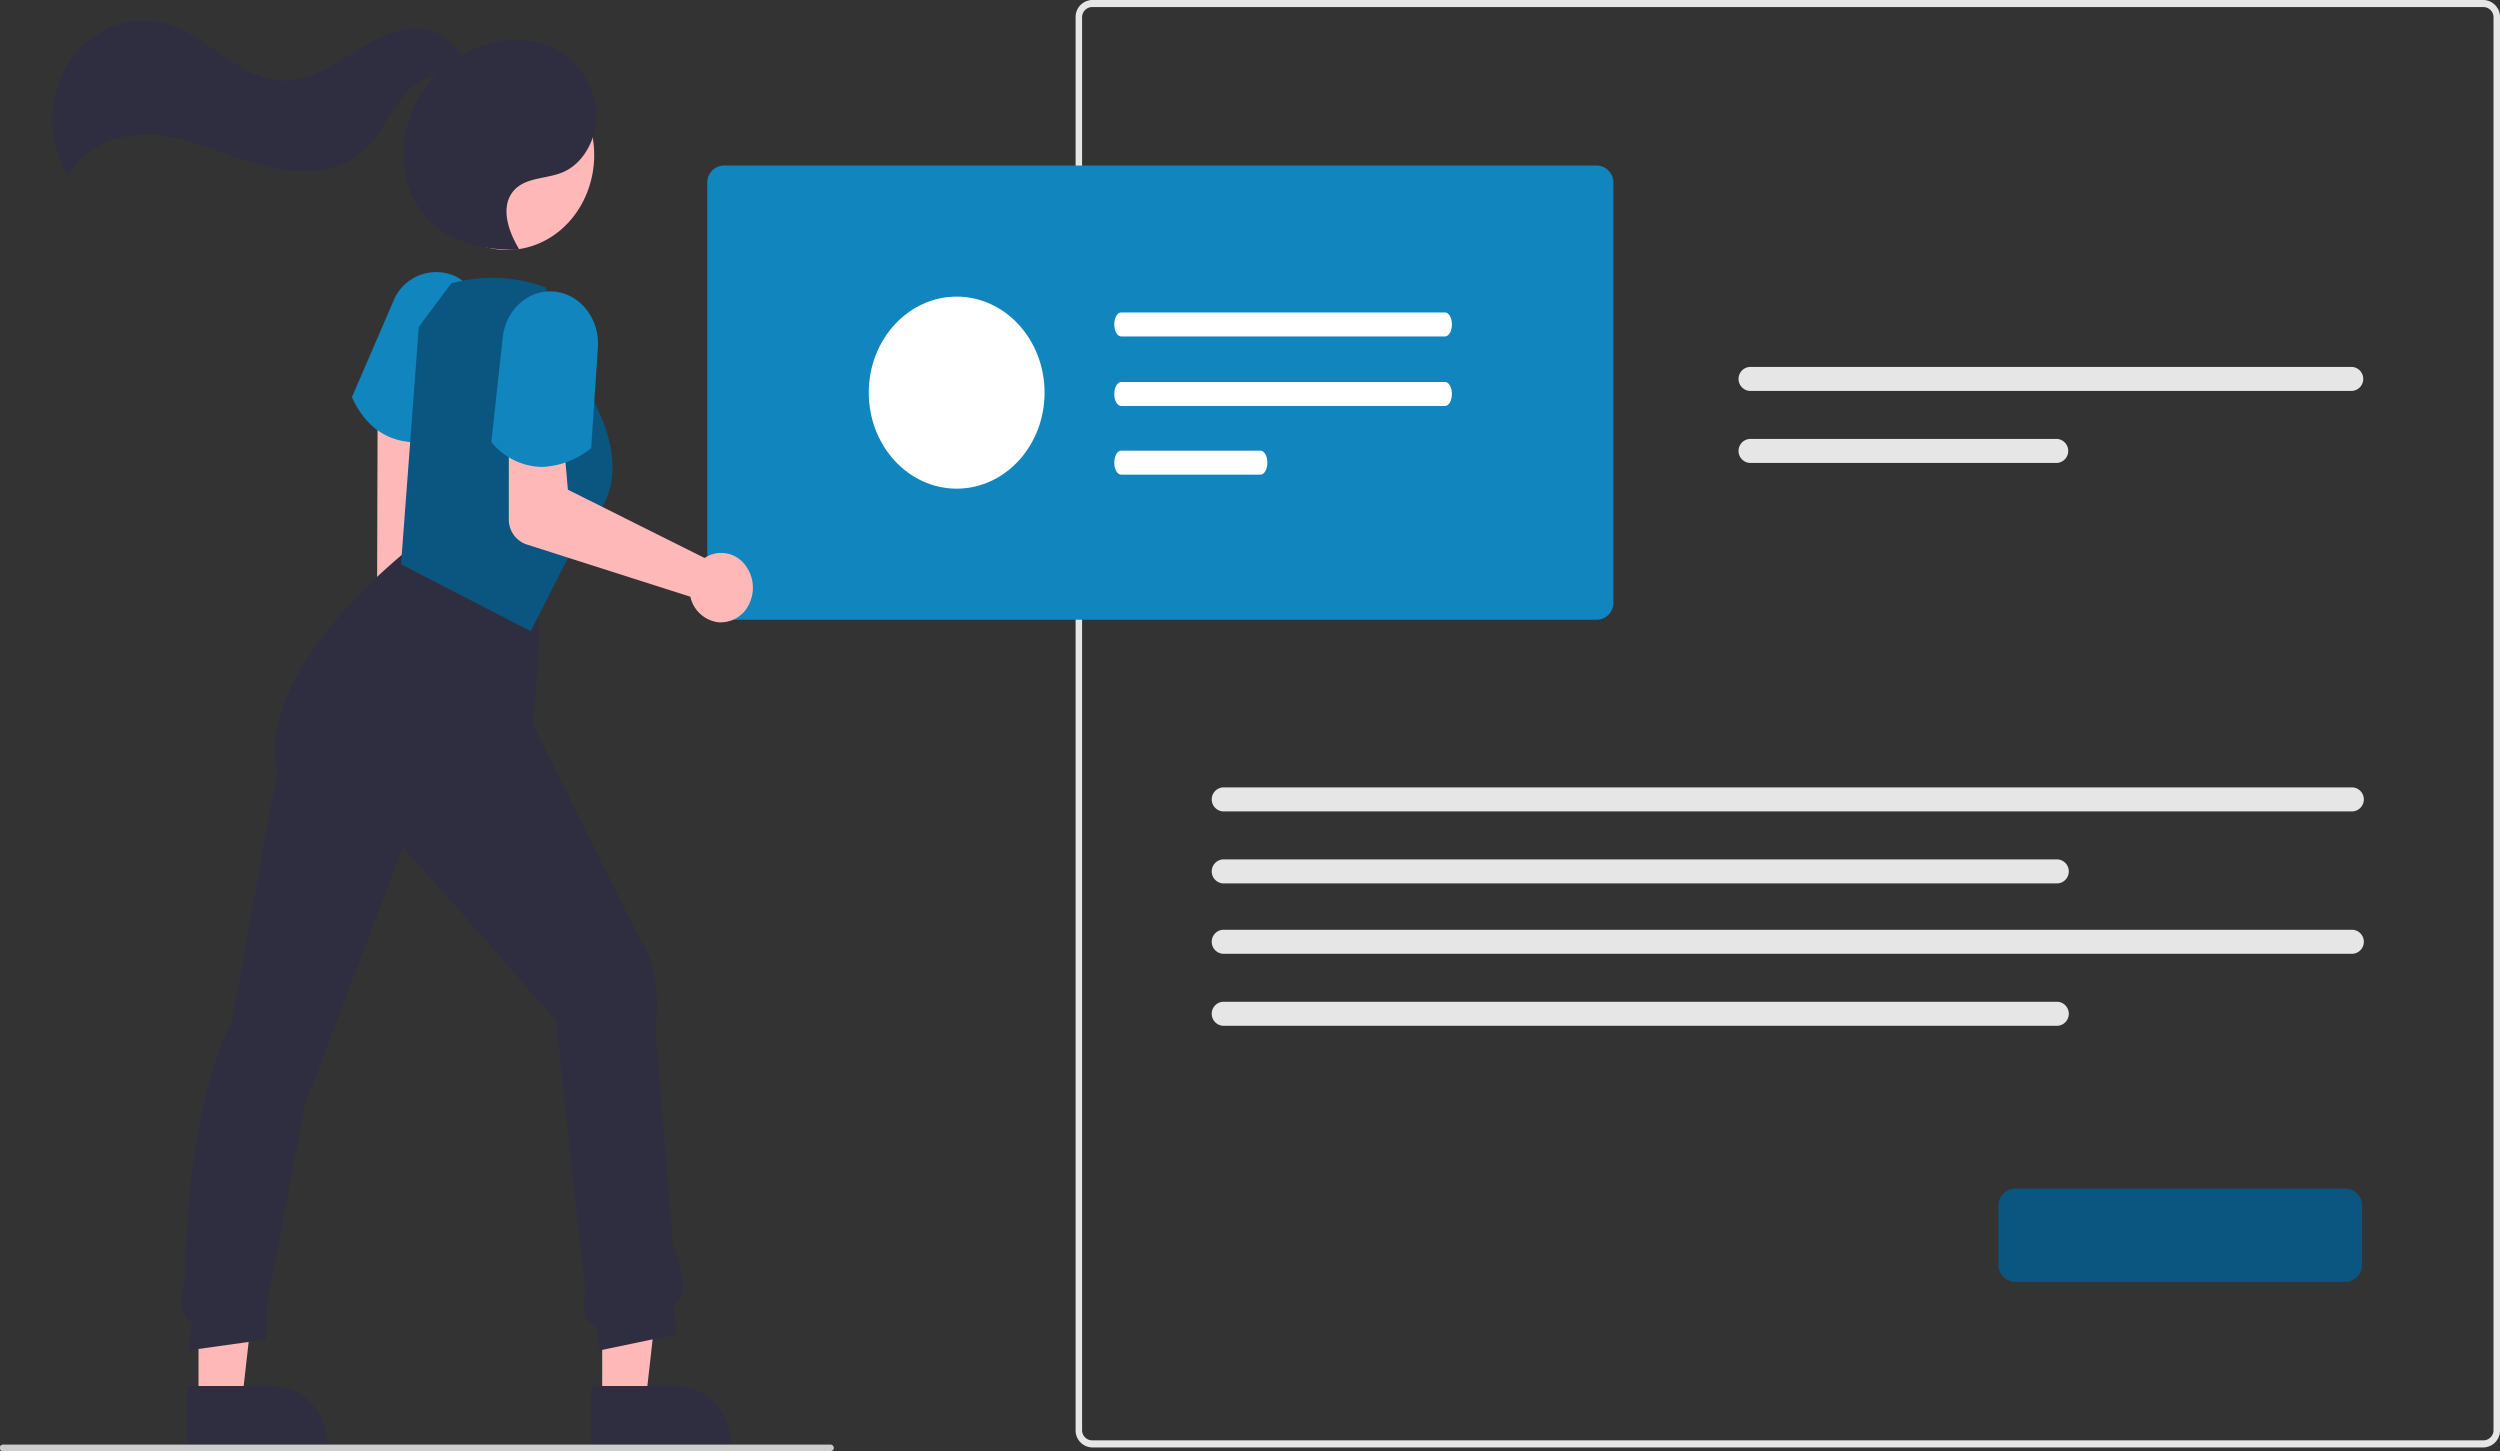 <svg xmlns="http://www.w3.org/2000/svg" width="379" height="220" viewBox="0 0 379 220">
  <rect x="0" y="0" width="379" height="220" fill="#333333" stroke="none"/>
  <g id="Grupo_4" data-name="Grupo 4" transform="translate(-25 -98)">
    <path id="Path_141" data-name="Path 141" d="M755.95,450.274H544.918a2.577,2.577,0,0,1-2.453-2.679V233.521a2.577,2.577,0,0,1,2.453-2.679H755.95a2.577,2.577,0,0,1,2.453,2.679V447.594a2.576,2.576,0,0,1-2.453,2.679ZM544.918,231.912a1.546,1.546,0,0,0-1.47,1.606V447.594a1.546,1.546,0,0,0,1.47,1.606H755.95a1.546,1.546,0,0,0,1.47-1.606V233.521a1.546,1.546,0,0,0-1.471-1.606Z" transform="translate(-354.403 -132.842)" fill="#e6e6e6"/>
    <path id="Path_142" data-name="Path 142" d="M762.852,341.671a1.826,1.826,0,0,0,0,3.638h91.374a1.826,1.826,0,0,0,0-3.638Z" transform="translate(-472.623 -188.044)" fill="#e6e6e6"/>
    <path id="Path_143" data-name="Path 143" d="M762.852,363.417a1.826,1.826,0,0,0,0,3.638H809.5a1.826,1.826,0,0,0,0-3.638Z" transform="translate(-472.623 -198.875)" fill="#e6e6e6"/>
    <path id="Path_142-2" data-name="Path 142" d="M589.045,468.671a1.826,1.826,0,0,0,0,3.638H760.372a1.826,1.826,0,0,0,0-3.638Z" transform="translate(-378.68 -251.3)" fill="#e6e6e6"/>
    <path id="Path_143-2" data-name="Path 143" d="M589.045,490.417a1.826,1.826,0,0,0,0,3.638h126.6a1.826,1.826,0,0,0,0-3.638Z" transform="translate(-378.68 -262.131)" fill="#e6e6e6"/>
    <path id="Path_142-3" data-name="Path 142" d="M589.045,511.671a1.826,1.826,0,0,0,0,3.638H760.372a1.826,1.826,0,0,0,0-3.638Z" transform="translate(-378.68 -272.717)" fill="#e6e6e6"/>
    <path id="Path_143-3" data-name="Path 143" d="M589.045,533.417a1.826,1.826,0,0,0,0,3.638h126.6a1.826,1.826,0,0,0,0-3.638Z" transform="translate(-378.68 -283.548)" fill="#e6e6e6"/>
    <path id="Path_154" data-name="Path 154" d="M555.861,349.7H423.4a2.576,2.576,0,0,1-2.453-2.679v-63.5a2.576,2.576,0,0,1,2.453-2.679H555.861a2.576,2.576,0,0,1,2.453,2.679v63.5A2.576,2.576,0,0,1,555.861,349.7Z" transform="translate(-288.724 -157.746)" fill="#1085be"/>
    <path id="Path_154-2" data-name="Path 154" d="M899.61,603.988H849.4a2.576,2.576,0,0,1-2.453-2.679v-8.787a2.576,2.576,0,0,1,2.453-2.679H899.61a2.576,2.576,0,0,1,2.453,2.679v8.787A2.576,2.576,0,0,1,899.61,603.988Z" transform="translate(-518.977 -311.652)" fill="#0b5581"/>
    <path id="Caminho_117" data-name="Caminho 117" d="M311.5,390.465a5.9,5.9,0,0,1-1.418-7.364,4.551,4.551,0,0,1,.464-.633l.138-46.909,6.383,1.3.28,46.137a5.872,5.872,0,0,1,.57,6.493A4.169,4.169,0,0,1,311.5,390.465Z" transform="translate(-228.408 -184.999)" fill="#ffb8b8"/>
    <path id="Caminho_118" data-name="Caminho 118" d="M198.682,395.786h6.581l3.131-27.727h-9.713Z" transform="translate(-82.387 -85.322)" fill="#ffb8b8"/>
    <path id="Caminho_119" data-name="Caminho 119" d="M382.626,649.466h12.961c4.561,0,8.259,4.039,8.259,9.021v.294h-21.22Z" transform="translate(-268.01 -341.35)" fill="#2f2e41"/>
    <path id="Caminho_120" data-name="Caminho 120" d="M65.5,395.786h6.581l3.131-27.727H65.5Z" transform="translate(-10.405 -85.322)" fill="#ffb8b8"/>
    <path id="Caminho_121" data-name="Caminho 121" d="M249.449,649.466H262.41c4.561,0,8.259,4.039,8.259,9.021v.294h-21.22Z" transform="translate(-196.028 -341.35)" fill="#2f2e41"/>
    <path id="Caminho_122" data-name="Caminho 122" d="M310.909,518.587l-.552-3.615a2.682,2.682,0,0,1-1.364-1.2,5.95,5.95,0,0,1-.281-4.277l-4.44-40.961L281.09,442.267l-14.872,39.182-5.887,31.006v4.48l-11.754,1.649.535-4.222a2.332,2.332,0,0,1-1.067-1.039c-.675-1.228-.666-3.131.027-5.656l.03-.11-.038-.377c-.027-.264.15-25.59,7.042-38.138l6.9-38.1c-.179-.536-1.064-3.66.559-8.939,1.6-5.209,6.082-13.6,18.328-24l.042-.035.052-.012c.136-.031,13.642-2.964,20.627,7.014l.047.067v.085c0,.617-.012,14.972-1.051,18.158l16.575,33.291c.323.373,3.221,4.029,2.191,13.639l2.678,32.759c.306.639,3.078,6.656.023,9.038l.548,4.137Z" transform="translate(-194.998 -215.868)" fill="#2f2e41"/>
    <path id="Caminho_123" data-name="Caminho 123" d="M313.534,338.8c-3.112,0-7.248-1.2-9.78-6.74l-.05-.109,6.237-14.442a7.005,7.005,0,0,1,9.5-3.862,8.214,8.214,0,0,1,3.746,10.289L317.8,338.059l-.094.038A12.444,12.444,0,0,1,313.534,338.8Z" transform="translate(-225.353 -173.746)" fill="#1085be"/>
    <path id="Caminho_124" data-name="Caminho 124" d="M339.569,368.329l-19.663-10.142,2.7-36.019,4.927-6.578.955-.223a23.1,23.1,0,0,1,13.2.8l.094.034,8.094,18.861c.051.094,5.888,11.351-2.181,17.286Z" transform="translate(-234.11 -174.639)" fill="#0b5581"/>
    <path id="Caminho_125" data-name="Caminho 125" d="M385.82,382.442a4.7,4.7,0,0,0-.678.379l-20.72-10.353-.532-6.018-8.42-.311-.007,10.754a3.984,3.984,0,0,0,2.644,3.856l24.881,7.943a4.966,4.966,0,0,0,4.185,3.868,4.756,4.756,0,0,0,4.793-2.907,5.646,5.646,0,0,0-.793-5.926A4.542,4.542,0,0,0,385.82,382.442Z" transform="translate(-253.329 -200.231)" fill="#ffb8b8"/>
    <path id="Caminho_126" data-name="Caminho 126" d="M357.358,345.468a10.082,10.082,0,0,1-7.583-3.686l-.079-.086,1.728-15.857c.466-4.273,3.97-7.358,7.891-6.946s6.824,4.168,6.537,8.459l-1.02,15.259-.078.068A12.559,12.559,0,0,1,357.358,345.468Z" transform="translate(-250.211 -176.68)" fill="#1085be"/>
    <path id="Caminho_129" data-name="Caminho 129" d="M15.3.735C23.1.452,29.191,6.25,28.908,13.686S22.073,27.38,14.274,27.663.382,22.147.665,14.711,7.5,1.017,15.3.735Z" transform="translate(82.345 127.66) rotate(-61.337)" fill="#ffb8b8"/>
    <path id="Caminho_127" data-name="Caminho 127" d="M287.266,249.786a11.888,11.888,0,0,0-7.348-9.012,14.668,14.668,0,0,0-11.306.672,18.126,18.126,0,0,0-1.738.913,7.875,7.875,0,0,0-7.416-4.115c-3.528.205-6.715,2.244-9.779,4.166s-6.353,3.834-9.885,3.745c-6.384-.162-11.133-6.627-17.272-8.548a13.209,13.209,0,0,0-15.008,5.68,16.238,16.238,0,0,0-.193,17.349c2.619-5.127,8.77-6.859,14.107-6.161s10.311,3.253,15.54,4.615,11.284,1.3,15.334-2.557c2.3-2.19,3.646-5.319,5.646-7.833a9.216,9.216,0,0,1,5.247-3.474,17.556,17.556,0,0,0-4.309,6.982c-1.578,4.9-.734,10.777,2.539,14.541,3.509,4.036,9.017,5.111,14.112,5.046l.107-.118c-1.56-2.551-2.791-6.087-1.074-8.514,1.7-2.4,5.039-2.043,7.636-3.1C285.823,258.583,287.92,253.942,287.266,249.786Z" transform="translate(-171.952 -135.921)" fill="#2f2e41"/>
    <path id="Caminho_128" data-name="Caminho 128" d="M313.5,668.162H188.056a.5.5,0,0,1,0-1H313.5a.5.5,0,0,1,0,1Z" transform="translate(-162.596 -350.162)" fill="#ccc"/>
    <path id="Path_155" data-name="Path 155" d="M556.263,325.212c-.575,0-1.041.818-1.04,1.823s.466,1.813,1.04,1.815H605.37c.575,0,1.041-.818,1.04-1.823s-.466-1.813-1.04-1.815Z" transform="translate(-361.299 -179.846)" fill="#fff"/>
    <path id="Path_156" data-name="Path 156" d="M556.263,346.212c-.575,0-1.041.818-1.04,1.823s.466,1.813,1.04,1.815H605.37c.575,0,1.041-.818,1.04-1.823s-.466-1.813-1.04-1.815Z" transform="translate(-361.299 -190.305)" fill="#fff"/>
    <path id="Path_157" data-name="Path 157" d="M556.263,366.958c-.575,0-1.041.818-1.04,1.823s.466,1.813,1.04,1.815h21.13c.575,0,1.041-.818,1.04-1.823s-.466-1.813-1.04-1.815Z" transform="translate(-361.299 -200.639)" fill="#fff"/>
    <ellipse id="Elipse_17" data-name="Elipse 17" cx="13.325" cy="14.556" rx="13.325" ry="14.556" transform="translate(156.705 142.968)" fill="#fff"/>
  </g>
</svg>
